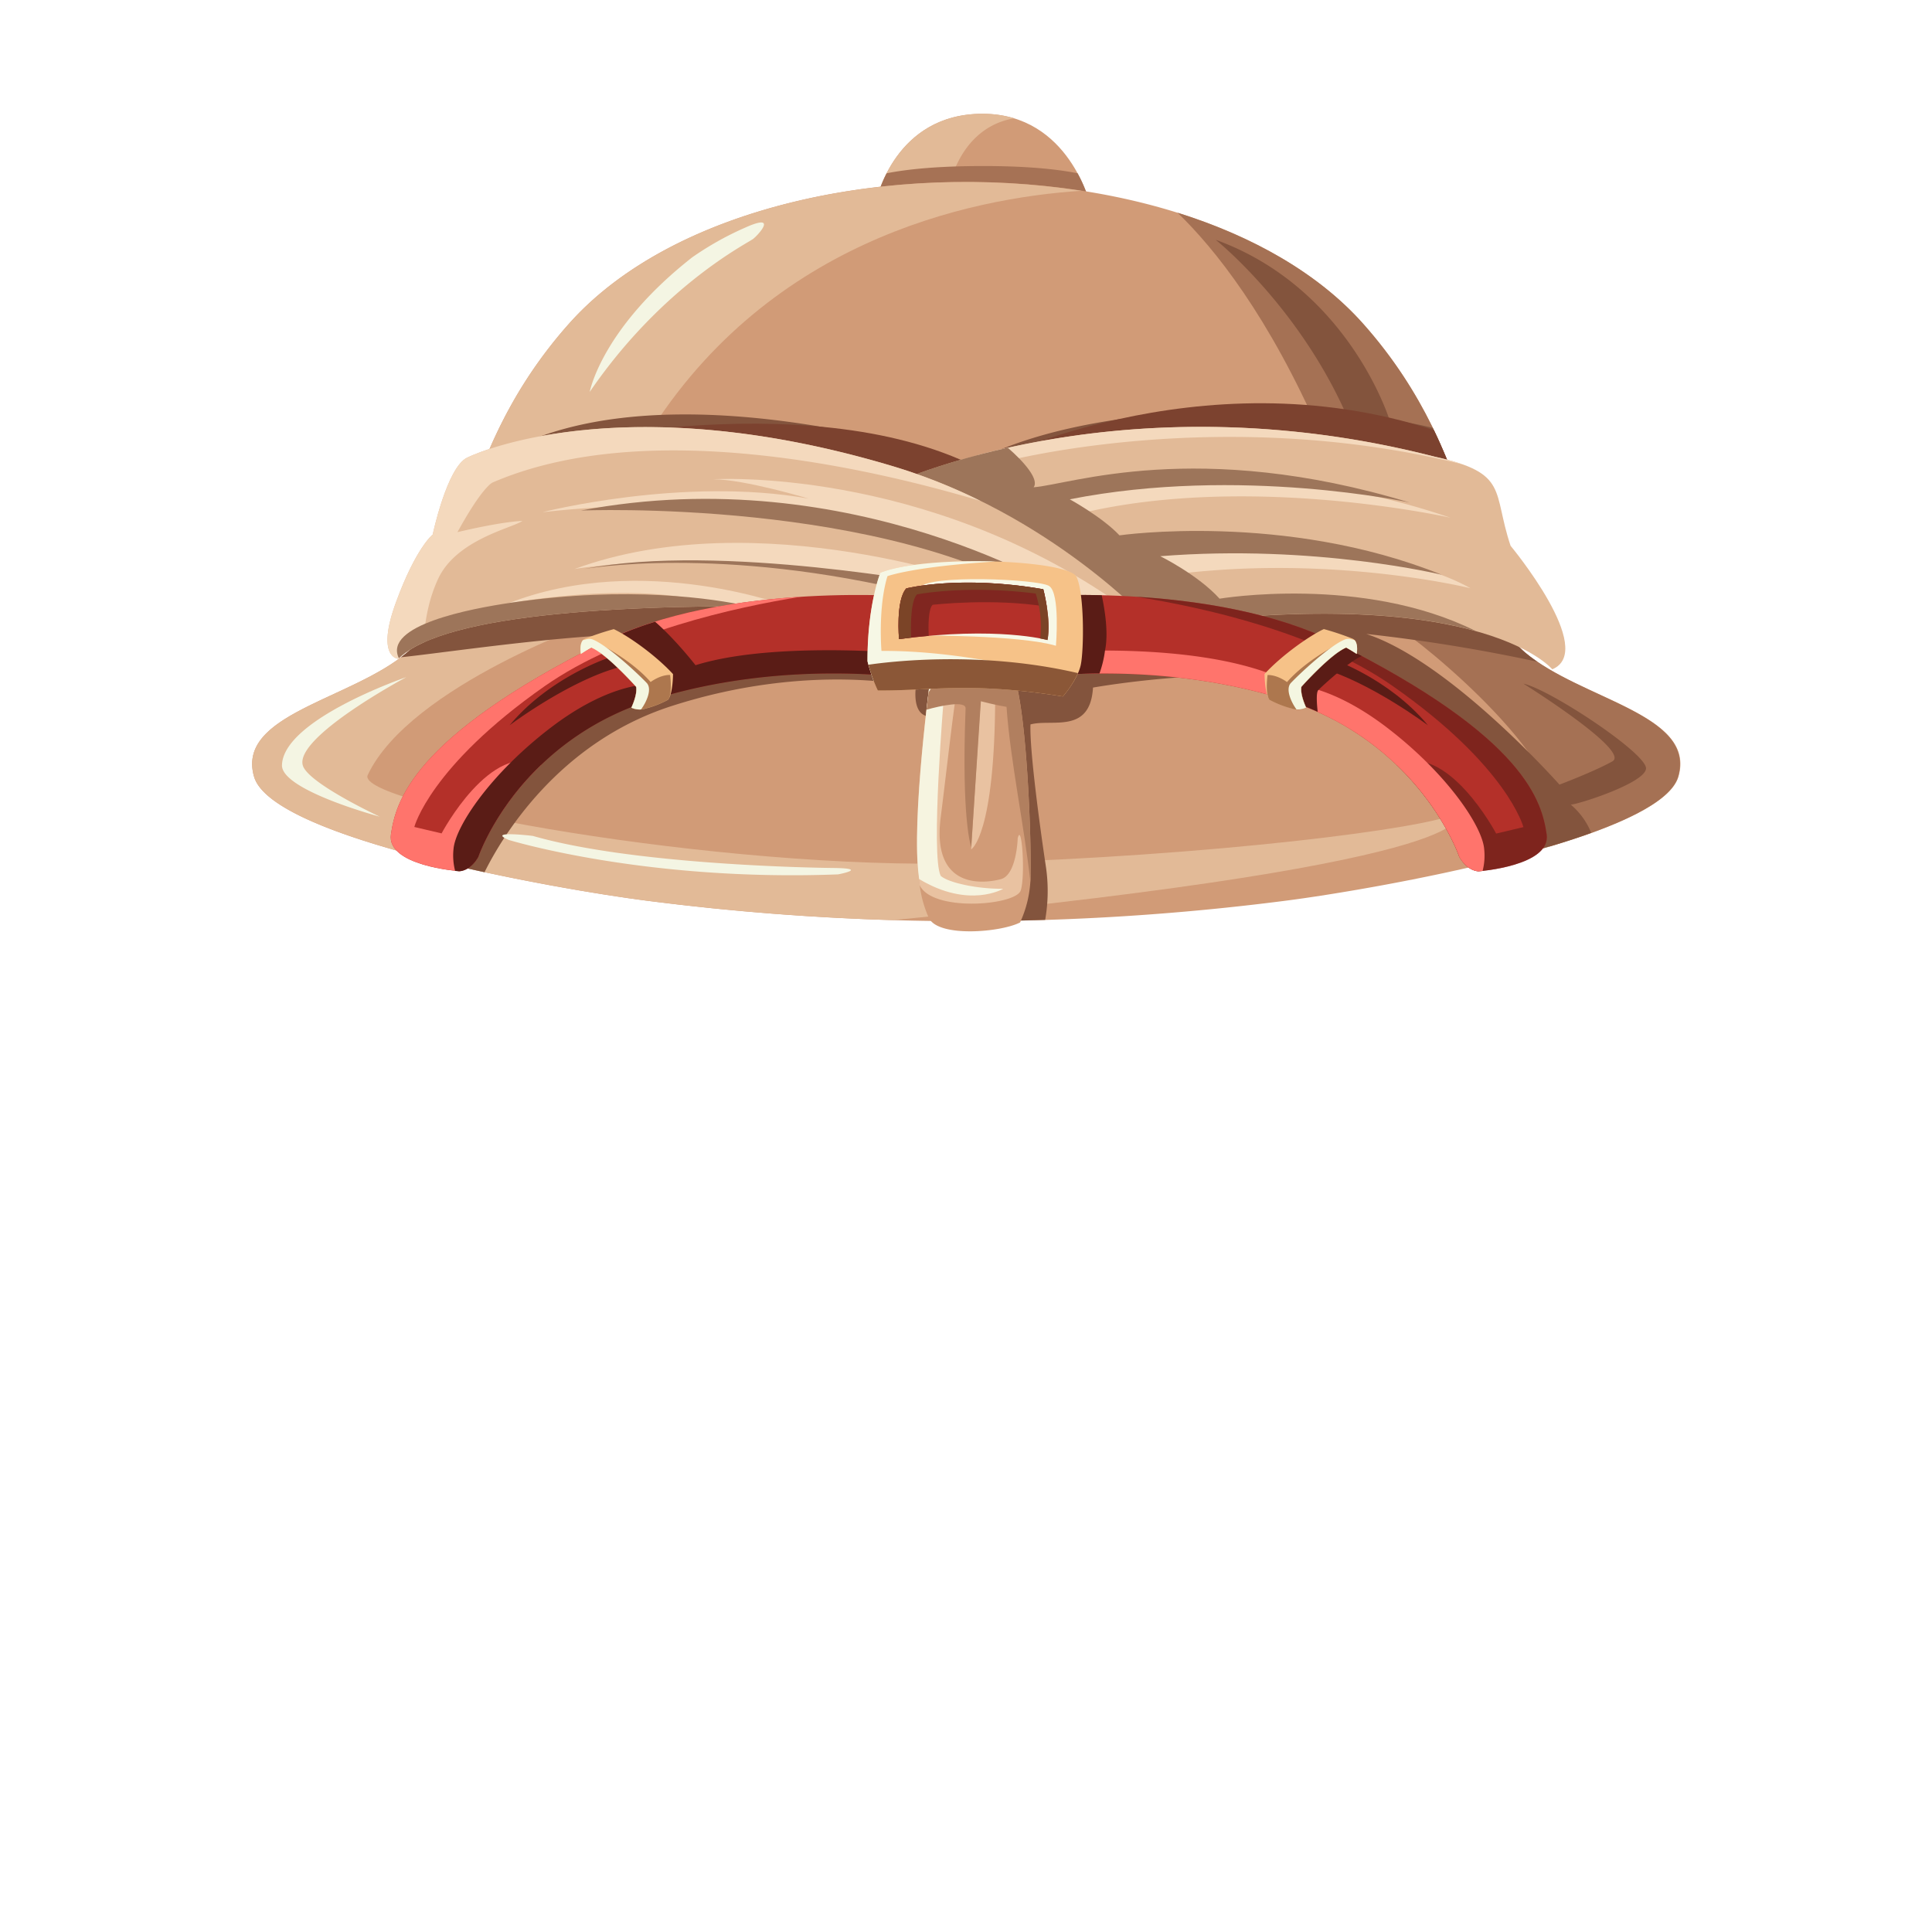 <svg id="Assets" xmlns="http://www.w3.org/2000/svg" viewBox="0 0 800 800"><defs><style>.cls-1{fill:#d19b77;}.cls-2{fill:#e2ba97;}.cls-3{fill:#a67255;}.cls-4{fill:#a57154;}.cls-5{fill:#83543d;}.cls-6{fill:#f4f5e3;}.cls-7{fill:#e9c2a1;}.cls-8{fill:#f6f4e0;}.cls-9{fill:#b17f5f;}.cls-10{fill:#7c422f;}.cls-11{fill:#f4d9bd;}.cls-12{fill:#9d755a;}.cls-13{fill:#b43029;}.cls-14{fill:#ff746c;}.cls-15{fill:#5a1c16;}.cls-16{fill:#f6c288;}.cls-17{opacity:0.59;}.cls-18{fill:#7b4427;}.cls-19{fill:#f4f6e1;}.cls-20{opacity:0.6;}.cls-21{fill:#f6f7e5;}.cls-22{fill:#8b5737;}.cls-23{fill:#f7f8e7;}.cls-24{fill:#802620;}</style></defs><g id="Forma_6794" data-name="Forma 6794"><path class="cls-1" d="M406.8,47.12c-36.24,0-43.8,35.51-43.8,35.51l88.6,2.66S443,47.12,406.8,47.12Z"/></g><g id="Forma_6796" data-name="Forma 6796"><path class="cls-2" d="M406.8,47.12c-36.24,0-43.8,35.51-43.8,35.51l28.51.86C396.31,56.09,412.08,50.22,420,49A44.8,44.8,0,0,0,406.8,47.12Z"/></g><g id="Forma_6795" data-name="Forma 6795"><path class="cls-3" d="M446.21,71.75c-9.28-1.84-21.91-3-39.07-3-18.13,0-30.95,1.22-40,3A48.85,48.85,0,0,0,363,82.63l88.6,2.66A58.06,58.06,0,0,0,446.21,71.75Z"/></g><g id="Forma_6789_copia" data-name="Forma 6789 copia"><path class="cls-1" d="M631.47,270.14c-23.3-19.68-16.35-79.07-67-136.07-69.64-78.31-259.24-78.31-328.88,0-50.68,57-43.73,116.39-67,136.07s-70.82,25.57-63.39,51.43,125.3,46.63,163,51.44a1035.16,1035.16,0,0,0,263.82,0c37.65-4.81,155.51-25.57,163-51.44S654.78,289.81,631.47,270.14Z"/></g><g id="Forma_6801" data-name="Forma 6801"><path class="cls-4" d="M631.47,270.14c-23.3-19.68-16.35-79.07-67-136.07-18.6-20.91-45.74-36.23-76.87-46,15.34,14.83,37.7,42.64,59.28,92.11,0,0,16.1,68.65,33.85,81,16.77,11.63,80.42,65.65,60.77,89.39,27.82-8.24,50.28-18.17,53.39-29C702.29,295.71,654.78,289.81,631.47,270.14Z"/></g><g id="Forma_6791" data-name="Forma 6791"><path class="cls-2" d="M602.93,336.84c-11,6.09-100.35,17.58-202.1,20.58s-254.32-24.57-248.56-36.51c17.55-37.16,96.24-64.38,96.24-64.38s8.57-48.76,16.92-71.68C315.69,99.77,401.47,82,447.82,79,369.23,66.82,279,85.19,235.56,134.07c-50.68,57-43.73,116.39-67,136.07s-70.82,25.57-63.39,51.43,125.3,46.63,163,51.44c36,4.6,69.92,7.06,101.59,8C625.52,356,602.93,336.84,602.93,336.84Z"/></g><g id="Forma_6802" data-name="Forma 6802"><path class="cls-5" d="M681.58,318.26c.47-6.16-39.44-32.63-50.77-35.18,0,0,44.62,27.87,36.84,32.19s-21.91,9.62-21.91,9.62-45.13-50.95-80-62.39A696.32,696.32,0,0,1,636.53,274c-1.78-1.22-3.48-2.49-5.06-3.82-17.4-14.7-17.93-51.56-38.21-93a128.72,128.72,0,0,0-17.87-3.22s-16.76-54.64-72-74.67c0,0,33.64,26.8,53.77,71.68,0,0-100-9.08-155,20.91,0,0-117.82-40.51-188.5-7l-5.31,37.83s-12.81,11.62-25.83,23.64c-3.61,10.28-7.7,18.5-14,23.82-.82.69-1.67,1.36-2.55,2,28.74-3.05,108.65-15.93,138.61-6.34,0,0-97.77,8.24-126.12,90.18,7.33,1.84,14.79,3.56,22.17,5.16,6.87-13.89,30.11-53.55,77.4-68.79,57.77-18.61,101.22-8,101.22-8s-2,12.63,6.3,12.27,25.56,2,25.56,2l3.77,82.66q9.11-.13,17.9-.41a68.91,68.91,0,0,0,.23-22.52c-2.28-15.17-6.72-47.64-6.31-58.41,8.76-2.43,24.73,4.19,25.89-15.26,0,0,65.63-11.74,100.55.66,0,0,60,37.47,82,67,8.41-2.36,16.44-4.86,23.75-7.5a30,30,0,0,0-8.49-11.71C652.37,333.41,681.12,324.41,681.58,318.26Z"/></g><g id="Forma_6792" data-name="Forma 6792"><path class="cls-6" d="M311.89,98.9c2.32-1.84,10.35-10.8-3.32-4.65a127.74,127.74,0,0,0-21.9,12.28c-36.23,28.4-42.06,53.7-42.48,55.75C274.4,118.15,309.57,100.73,311.89,98.9Zm33.19,260.51c-15.11-.16-84.85-1.87-124.45-13.28,0,0-19.53-2.38-10,1.66,0,0,56.24,17.34,136.4,14.27C347.07,362.06,360.19,359.57,345.08,359.41Zm-176.88-79s-51.09,17.48-51.44,36.51c-.08,10.38,40.48,21.24,40.48,21.24s-29.77-13.86-31.86-21.24C122,305.08,168.2,280.42,168.2,280.42Z"/></g><g id="Forma_6842" data-name="Forma 6842"><path class="cls-1" d="M420.08,280.42c-5.26-16.3-34.52-2-34.52-2s-8.47,61.33-5,85.29a47.58,47.58,0,0,0,4,16.26c3.74,8.35,29.88,6.11,37.83,2a47,47,0,0,0,4.31-17.92C427.18,349,425.34,296.73,420.08,280.42Z"/></g><g id="Forma_6845" data-name="Forma 6845"><path class="cls-7" d="M421.41,347.13s-.42,15.21-7,16.92c-8.92,2.33-28.52,3.05-24.89-25.55,3.23-25.56,5.33-46.69,8.55-64.57a72.2,72.2,0,0,0-12.54,4.5s-8.47,61.33-5,85.29c0,0,0,1,.24,2.73,5.18,11.37,39.93,8.48,41.9,2.25S423.08,340,421.41,347.13Z"/></g><g id="Forma_6844" data-name="Forma 6844"><path class="cls-8" d="M389.55,362.72c-4.28-8.31,1.32-74.66,1.32-74.66.28-4.68.65-8.75,1-12.22-3.74,1.34-6.31,2.59-6.31,2.59s-8.47,61.33-5,85.29c0,0,0,.09,0,.25,20.69,12.49,34.83,4.06,34.83,4.06C404.46,368.11,392.86,365.53,389.55,362.72Z"/></g><g id="Forma_6846" data-name="Forma 6846"><path class="cls-7" d="M406.14,288.72l-4,63s9.92-5.47,9.95-64.38C412.11,287.39,404,288,406.14,288.72Z"/></g><g id="Forma_6843" data-name="Forma 6843"><path class="cls-9" d="M420.08,280.42c-3.77-11.68-19.86-7.64-28.68-4.41-1.67,2.53-4.47,6.82-6.9,10.69-.26,2.08-.54,4.49-.85,7.16,5.85-1.63,16.32-3.91,16.18-.49-1.8,46.54,2.33,57.41,2.33,57.41l4-60.4s5.91,1.55,10.62,2.32c1.55,22.26,7.48,50,9.89,72.68,0-.44.05-.88.06-1.33C427.18,349,425.34,296.73,420.08,280.42Z"/></g><g id="Forma_6814" data-name="Forma 6814"><path class="cls-10" d="M593.73,178.08c-97.43-31.74-187.63,14.55-189.25,15.4-71.93-36-187.17-7-187.17-7l-2,21.9,394.6,13.32C606,208.46,601.22,193.61,593.73,178.08Z"/></g><g id="Forma_6809" data-name="Forma 6809"><path class="cls-2" d="M625.5,226c-7.6-22.67-.6-30.05-31.2-36.84-130.95-33.74-226.66,12-226.66,12,17.94,1.71,95.58,60.4,95.58,60.4,147.94-23.29,179.54,15.59,179.54,15.59C661.49,269.31,625.5,226,625.5,226Z"/></g><g id="Forma_6811" data-name="Forma 6811"><path class="cls-11" d="M605.71,192.31a95.71,95.71,0,0,0-11.41-3.15c-81.72-21-149.71-11.18-189.29-.77l9.43,3.09S504.63,167.16,605.71,192.31Zm-130.21,38,2.65,8.63c69.26-10.61,130.76,4.65,130.76,4.65C564.62,218.75,475.5,230.31,475.5,230.31Zm125.11-15.93c-93.39-31.92-164.27-6.63-164.27-6.63l-5.64,9.62C503.92,192.61,600.61,214.38,600.61,214.38Z"/></g><g id="Forma_6810" data-name="Forma 6810"><path class="cls-12" d="M505,247.9c-8.94-9.89-24.55-17.59-24.55-17.59C544.57,225.23,597,238,597,238,532,211.8,463.55,221.68,463.55,221.68c-7-7.48-20.57-14.93-20.57-14.93,70.62-13.94,140.71,1.33,140.71,1.33C495.58,181.41,443,200.7,428,201.77c2.37-3.21-3.84-10.42-10.69-16.37-31.46,7-49.71,15.71-49.71,15.71,17.94,1.71,95.58,60.4,95.58,60.4,76.43-12,121.81-7.47,147.82-.25C564.2,237.93,505,247.9,505,247.9Z"/></g><g id="Forma_6803" data-name="Forma 6803"><path class="cls-2" d="M370,193.14c-106.66-32-168.16-7.71-176.55-3.65s-14.27,31.86-14.27,31.86-6.93,5.36-15.27,28.21,1,23.23,1,23.23c39-38.48,312-14.27,312-14.27S435.1,212.67,370,193.14Z"/></g><g id="Forma_6804" data-name="Forma 6804"><path class="cls-11" d="M204,199.78c63.24-27.24,155.11-6.35,202,7.64A232.12,232.12,0,0,0,370,193.14c-106.66-32-168.16-7.71-176.55-3.65s-14.27,31.86-14.27,31.86-6.93,5.36-15.27,28.21,1,23.23,1,23.23A36.4,36.4,0,0,1,175.42,266c.3-6.81,1.6-16.93,6.05-26.41,7.66-16.3,30.91-21,34.84-23.89-9.7.45-26.88,4.65-26.88,4.65C199.88,201.28,204,199.78,204,199.78Z"/></g><g id="Forma_6805" data-name="Forma 6805"><path class="cls-11" d="M210.34,249.89s62.85-12.07,94.91,4l22.57-2.32S266.42,227.84,210.34,249.89Zm27.55-14.27c3.29-.73,92.59-13.85,163.6,17.26l8.63-10S314.14,207.56,237.89,235.62Zm57.41-37.17c12.82,0,39.49,8,39.49,8-52-9.27-110.18,5.64-110.18,5.64,127-14.43,216,35.18,216,35.18l23.23,3C382.22,193,295.3,198.45,295.3,198.45Z"/></g><g id="Forma_6806" data-name="Forma 6806"><path class="cls-12" d="M211.67,249.56c-16.87,2.47-53.08,9.33-46.51,23C182.77,255.73,245.44,251,310,251,295.4,247.85,260.24,242.46,211.67,249.56Zm28.87-38.16s126-5.28,195.8,38.82l7-3.31S353.4,189.94,240.54,211.4Zm1.33,24.22s55.86-10.23,139.05,10.29l11.28-3.32S297.76,224.53,241.87,235.62Z"/></g><g id="Forma_6815" data-name="Forma 6815"><path class="cls-13" d="M380.25,247.24s-79-7.07-131.08,18.91c-79,39.45-85.32,66.21-87.28,79.32s28.21,15.26,28.21,15.26,4.53.15,8-6c0,0,16.16-48,73-65.38s110.18-8,110.18-8Z"/></g><g id="Forma_6816" data-name="Forma 6816"><path class="cls-14" d="M225.61,284.07c32-22.34,78.81-32.62,106.21-37-25.83,1.64-57.41,6.47-82.65,19.06-79,39.45-85.32,66.21-87.28,79.32s28.21,15.26,28.21,15.26,4.53.15,8-6c0,0,6.56-19.46,26-38.08-20.84-10.16-41.25,28.46-41.25,28.46l-11.29-2.66S178,317.38,225.61,284.07Z"/></g><g id="Forma_6817" data-name="Forma 6817"><path class="cls-15" d="M251.82,272.46s-24.33,8-40.81,27.87c0,0,23.89-18,44.8-23.89Zm129.12-1.56c-16.6-1.42-64.13-4.44-92.94,4.55,0,0-8.29-10.68-16.73-18a149,149,0,0,0-21,8.22l18.84,17.78s-16.27-1.12-41.15,17.92-39.32,40.75-40.16,50.11a25.36,25.36,0,0,0,.66,9.14c1,.11,1.67.15,1.67.15s4.53.15,8-6c0,0,16.16-48,73-65.38s110.18-8,110.18-8Z"/></g><g id="Forma_6818" data-name="Forma 6818"><path class="cls-16" d="M254.15,260.51a112.72,112.72,0,0,0-12,4c-2.62,1.17-1.66,6.31-1.66,6.31,1.59-1.12,4.32-2.66,4.32-2.66,6.42,2.61,18.58,16.27,18.58,16.27.57,3.32-2,8.62-2,8.62a8,8,0,0,0,6,.34,40.83,40.83,0,0,0,9.29-3.65c2-2.82,2-10.62,2-10.62C271.26,271.07,259.93,263.19,254.15,260.51Z"/></g><g id="Forma_6820" data-name="Forma 6820" class="cls-17"><path class="cls-18" d="M277.48,279.48c-4.18-.07-8.07,2.93-8.07,2.93-7.52-8.71-20.24-15.26-20.24-15.26a7.76,7.76,0,0,0-.83,3c6.55,4.63,15.1,14.24,15.1,14.24.55,3.19-1.8,8.22-2,8.6l.06.05a8,8,0,0,0,5.9.31,40.83,40.83,0,0,0,9.29-3.65C278.31,287.4,277.73,281.52,277.48,279.48Z"/></g><g id="Forma_6819" data-name="Forma 6819"><path class="cls-19" d="M267.75,282.75c-4.05-4.22-15.95-15.33-22.23-17.92-1.71-.71-3.06.11-4.11.23-1.61,1.75-.87,5.74-.87,5.74,1.59-1.12,4.32-2.66,4.32-2.66,6.42,2.61,18.58,16.27,18.58,16.27.57,3.32-2,8.62-2,8.62a8.19,8.19,0,0,0,4,.73C267.6,290.86,270.21,285.31,267.75,282.75Z"/></g><g id="Forma_6815-2" data-name="Forma 6815"><path class="cls-13" d="M640.43,345.47c-1.95-13.11-8.23-39.87-87.28-79.32-52.07-26-131.08-18.91-131.08-18.91l-1,34.18s53.33-9.42,110.18,8,73,65.38,73,65.38c3.44,6.12,8,6,8,6S642.39,358.58,640.43,345.47Z"/></g><g id="Forma_6816-2" data-name="Forma 6816" class="cls-20"><path class="cls-15" d="M640.43,345.47c-1.95-13.11-8.23-39.87-87.28-79.32-25.24-12.59-56.81-17.42-82.65-19.06,27.4,4.36,74.26,14.64,106.22,37,47.65,33.31,54.09,58.41,54.09,58.41l-11.28,2.66s-20.42-38.62-41.26-28.46c19.43,18.62,26,38.08,26,38.08,3.44,6.12,8,6,8,6S642.39,358.58,640.43,345.47Z"/></g><g id="Forma_6817-2" data-name="Forma 6817"><path class="cls-15" d="M550.5,272.46l-4,4c20.9,5.93,44.8,23.89,44.8,23.89C574.84,280.42,550.5,272.46,550.5,272.46Z"/></g><g id="Forma_6817_copia" data-name="Forma 6817 copia"><path class="cls-14" d="M614.55,351.44c-.83-9.36-15.28-31.06-40.16-50.11s-41.15-17.92-41.15-17.92l-5.31-3.65c-35-14-89.95-10.28-106.55-8.86l-.31,10.52s53.33-9.42,110.18,8,73,65.38,73,65.38c3.44,6.12,8,6,8,6s.61,0,1.66-.15A25.36,25.36,0,0,0,614.55,351.44Z"/></g><g id="Forma_6840" data-name="Forma 6840"><path class="cls-15" d="M434.18,246.57c.47,11.13.91,26.73,1.08,33.19,5.43-.45,12.23-.82,20-.88a43.88,43.88,0,0,0,2.28-9.41c1.52-7.11,0-16.7-1.34-23C447.53,246.26,440,246.38,434.18,246.57Zm119,19.58c-.35-.18-.72-.35-1.08-.52-6.9,3.48-14.93,10.69-16.84,17.78a69.74,69.74,0,0,0,2.46,8.14q4.11,1.5,7.91,3.21c-.32-2.85-.75-8,.25-9,1.31-1.37,12.21-11.49,17.95-14.11Q558.71,268.93,553.15,266.15Z"/></g><g id="Forma_6818-2" data-name="Forma 6818"><path class="cls-16" d="M560.12,264.49a113.43,113.43,0,0,0-11.94-4c-5.79,2.68-17.12,10.56-24.56,18.59,0,0,0,7.8,2,10.62a40.83,40.83,0,0,0,9.29,3.65,8.06,8.06,0,0,0,6-.34s-2.57-5.3-2-8.62c0,0,12.16-13.66,18.59-16.27,0,0,2.72,1.54,4.31,2.66C561.78,270.8,562.74,265.66,560.12,264.49Z"/></g><g id="Forma_6820-2" data-name="Forma 6820" class="cls-17"><path class="cls-18" d="M554,270.17a7.6,7.6,0,0,0-.83-3s-12.71,6.55-20.24,15.26c0,0-3.89-3-8.06-2.93-.26,2-.83,7.92.76,10.24a40.83,40.83,0,0,0,9.29,3.65,8.07,8.07,0,0,0,5.91-.31l.05-.05c-.18-.38-2.53-5.41-2-8.6C538.88,284.41,547.43,274.8,554,270.17Z"/></g><g id="Forma_6819-2" data-name="Forma 6819"><path class="cls-19" d="M560.91,265.06c-1-.12-2.39-.94-4.11-.23-6.28,2.59-18.18,13.7-22.23,17.92-2.46,2.56.15,8.11,2.27,11a8.21,8.21,0,0,0,4-.73s-2.57-5.3-2-8.62c0,0,12.16-13.66,18.59-16.27,0,0,2.72,1.54,4.31,2.66C561.78,270.8,562.53,266.81,560.91,265.06Z"/></g><g id="Forma_6823" data-name="Forma 6823"><path class="cls-16" d="M445.8,238.94c-3.26-7.23-62.28-9.39-81.22-1.78,0,0-5.39,13.05-5.35,36.64a68.7,68.7,0,0,0,4.25,12.1c22.23.21,37.59-3.71,76.64,2.49,0,0,6.13-6.92,7.42-13.17S449.06,246.16,445.8,238.94Z"/></g><g id="Forma_6825" data-name="Forma 6825"><path class="cls-21" d="M365,269.53s-1.52-17.87,2.48-30.95c0,0,10.68-4,44.73-6.06-17.82-.59-38,.75-47.66,4.64,0,0-5.39,13.05-5.35,36.64a83.19,83.19,0,0,0,2.53,8.12c11.86,2.1,45.63-8.24,51.88-7.48C410.48,273.89,388.28,269.37,365,269.53Zm48.61,4.91.42.07Z"/></g><g id="Forma_6824" data-name="Forma 6824"><path class="cls-22" d="M359.61,275.25a62.27,62.27,0,0,0,3.87,10.65c22.23.21,37.59-3.71,76.64,2.49a42.83,42.83,0,0,0,6.27-9.66C406.3,269.37,368.67,273.92,359.61,275.25Z"/></g><g id="Forma_6828" data-name="Forma 6828"><path class="cls-23" d="M434.41,242.64c-4.56-2.88-50.28-4.85-53.57.7l-.37,19.8s41.67-.26,56.77,4.26C437.24,267.4,439.08,245.58,434.41,242.64Z"/></g><g id="Forma_6826" data-name="Forma 6826"><path class="cls-13" d="M432,244c-34.51-6-56.73-.35-56.73-.35-4.46,4.95-3,21-3,21,41-5.43,61.45.38,61.45.38C435.38,256.56,432,244,432,244Z"/></g><g id="Forma_6829" data-name="Forma 6829"><path class="cls-24" d="M432,244c-34.51-6-56.73-.35-56.73-.35-4.46,4.95-3,21-3,21,4.34-.58,8.43-1,12.28-1.36-.18-4.23-.17-11.11,1.63-12.86,0,0,25-2.88,47.24.79C432.85,247.12,432,244,432,244Z"/></g><g id="Forma_6827" data-name="Forma 6827"><path class="cls-18" d="M432,244c-34.51-6-56.73-.35-56.73-.35-4.46,4.95-3,21-3,21,1.71-.23,3.36-.43,5-.62-.15-4-.31-15.14,2.45-17.9,0,0,20.27-4,49.14-.36a44.7,44.7,0,0,1,1.89,18.6c2,.38,3,.66,3,.66C435.38,256.56,432,244,432,244Z"/></g></svg>
